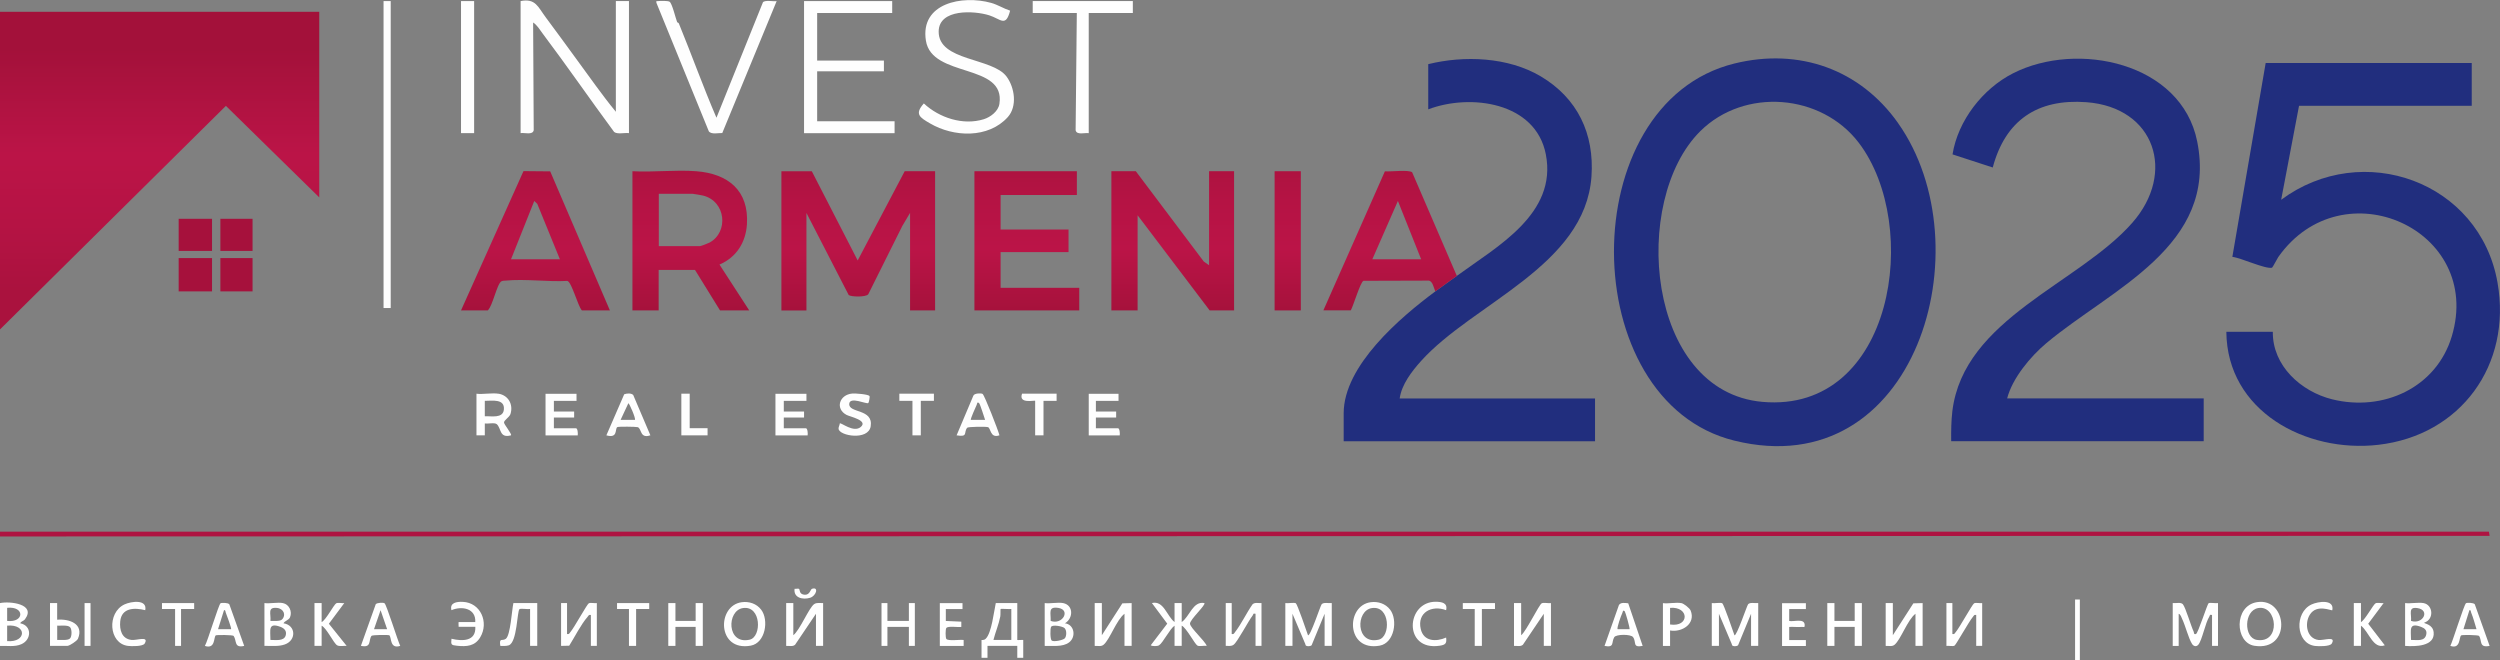 <?xml version="1.0" encoding="UTF-8"?>
<svg id="Layer_1" xmlns="http://www.w3.org/2000/svg" xmlns:xlink="http://www.w3.org/1999/xlink" version="1.1" viewBox="0 0 503.45 132.94">
  <rect x="0" y="0" width="503.45" height="132.94" fill="#808080" stroke="none"/>
  <!-- Generator: Adobe Illustrator 29.3.0, SVG Export Plug-In . SVG Version: 2.1.0 Build 146)  -->
  <defs>
    <style>
      .st0 {
        fill: url(#linear-gradient2);
      }

      .st1 {
        fill: url(#linear-gradient1);
      }

      .st2 {
        fill: url(#linear-gradient3);
      }

      .st3 {
        fill: url(#linear-gradient6);
      }

      .st4 {
        fill: url(#linear-gradient7);
      }

      .st5 {
        fill: url(#linear-gradient5);
      }

      .st6 {
        fill: url(#linear-gradient4);
      }

      .st7 {
        fill: url(#linear-gradient);
      }

      .st8 {
        fill: #a6113c;
      }

      .st9 {
        fill: #ae1341;
      }

      .st10 {
        fill: #fff;
      }

      .st11 {
        fill: #212e7e;
      }

      .st12 {
        fill: #fefefe;
      }
    </style>
    <linearGradient id="linear-gradient" x1="32.14" y1="58.99" x2="32.14" y2="9.82" gradientUnits="userSpaceOnUse">
      <stop offset="0" stop-color="#aa123e"/>
      <stop offset=".28" stop-color="#b51344"/>
      <stop offset=".57" stop-color="#bb1447"/>
      <stop offset="1" stop-color="#a3113a"/>
    </linearGradient>
    <linearGradient id="linear-gradient1" x1="172.84" y1="31.28" x2="172.84" y2="64.2" xlink:href="#linear-gradient"/>
    <linearGradient id="linear-gradient2" x1="236.17" y1="31.28" x2="236.17" y2="64.2" xlink:href="#linear-gradient"/>
    <linearGradient id="linear-gradient3" x1="139.13" y1="31.28" x2="139.13" y2="64.2" xlink:href="#linear-gradient"/>
    <linearGradient id="linear-gradient4" x1="206.78" y1="31.28" x2="206.78" y2="64.2" xlink:href="#linear-gradient"/>
    <linearGradient id="linear-gradient5" x1="107.83" y1="31.28" x2="107.83" y2="64.2" xlink:href="#linear-gradient"/>
    <linearGradient id="linear-gradient6" x1="279.95" y1="31.28" x2="279.95" y2="64.2" xlink:href="#linear-gradient"/>
    <linearGradient id="linear-gradient7" x1="259.32" y1="31.28" x2="259.32" y2="64.2" xlink:href="#linear-gradient"/>
  </defs>
  <polygon class="st9" points="0 107.07 501.22 107.07 501.36 107.91 0 108.03 0 107.07"/>
  <path class="st10" d="M0,121.45c1.97-.43,7.31.18,5.04,3.24-.32.43-.85.42-.96.83,2.35.46,2.31,3.28.24,4.2-1.36.61-2.87.29-4.32.36v-8.62ZM1.44,125.04c3.48.4,3.59-3,0-2.64v2.64ZM1.44,129.11c3.94.32,4.02-3.48,0-3.12v3.12Z"/>
  <path class="st10" d="M344.72,121.45c.51.1,1.77-.17,2.12.04.29.18,2.17,5.62,2.44,6.43.42.32,2.51-5.94,2.75-6.23.39-.46,1.45-.17,2.04-.24v8.62h-1.44v-6.47l-2.61,6.33c-.18.25-1.32.35-1.26-.19l-2.6-6.14v6.47h-1.44v-8.62Z"/>
  <path class="st10" d="M258.84,121.45c.51.1,1.77-.17,2.12.04.29.18,2.17,5.62,2.44,6.43.45.35,2.49-5.91,2.75-6.23.39-.46,1.45-.17,2.04-.24v8.62h-1.44v-6.47l-2.61,6.33c-.18.25-1.32.35-1.26-.19l-2.6-6.14v6.47h-1.44v-8.62Z"/>
  <polygon class="st7" points="0 2.38 64.29 2.38 64.29 39.75 45.49 21.32 0 66.34 0 2.38"/>
  <g>
    <path class="st11" d="M382.24,24.8c17.55,24.83,3.67,72.95-32.96,63.94-32.15-7.9-32.54-67.95,0-75.95,13.05-3.21,25.32,1.19,32.96,12ZM342.4,26.42c-14.05,13.93-10.93,52.45,12.54,54.51,26.49,2.32,32.05-35.56,19.38-52.18-7.55-9.9-23.02-11.15-31.92-2.33Z"/>
    <path class="st11" d="M497.76,12.68v8.62h-34.78l-3.6,18.93c16.37-12.13,40.02-3.7,43.58,16.73,2.88,16.49-7.38,30.71-24.04,32.62-14.57,1.67-30.45-6.79-30.58-22.76h9.36c-.09,6.84,5.68,12.03,11.94,13.59,10.26,2.55,20.98-2.3,24.1-12.68,6.45-21.48-21.99-34.28-34.94-15.97-.23.33-1.14,2.12-1.26,2.15-1.34.33-6.29-2.01-7.99-2.18l6.71-39.04h41.5Z"/>
    <path class="st11" d="M392.93,88.86c-.02-2.03,0-4.09.24-6.11,2.32-18.61,25.33-25.53,36.21-37.86,8.88-10.06,4.63-23.28-9.23-24.31-9.86-.73-16.31,3.64-18.85,13.15l-8.1-2.64c1.09-6.81,6.08-13.24,12.23-16.35,12.9-6.53,33.85-2.18,37.04,13.74,4.23,21.09-17.31,29.68-30.36,40.61-3.21,2.69-6.86,7.07-7.91,11.14h39.58v8.62h-50.86Z"/>
    <path class="st11" d="M293.38,55.56c8.03-5.89,20.26-12.46,17.92-24.48-2.04-10.52-15.16-12.29-23.68-9.06v-9.1c7.25-1.79,16.08-1.44,22.63,2.44,7.43,4.4,10.85,11.57,10.24,20.2-1.29,18.01-23.79,25.46-34.31,37.13-1.85,2.06-3.93,4.74-4.31,7.55h39.34v8.62h-50.62v-5.63c0-9.62,11.41-19.32,18.47-24.56,1.42-1.05,2.89-2.07,4.32-3.11Z"/>
  </g>
  <path class="st1" d="M163.48,34.48l9.24,17.97,9.47-17.97h6.12v28.03h-5.04v-19.64l-1.56,2.63-6.86,13.76c-.51.63-3.52.52-3.94.15l-8.51-16.53v19.64h-5.04v-28.03h6.12Z"/>
  <polygon class="st0" points="243.48 53.41 243.48 34.48 248.52 34.48 248.52 62.51 243.6 62.51 229.09 43.35 229.09 62.51 223.81 62.51 223.81 34.48 228.73 34.48 242.42 52.67 243.48 53.41"/>
  <path class="st2" d="M140.21,34.48c6.42.5,10.62,3.88,10.21,10.67-.23,3.67-2.12,6.67-5.53,8.13l5.99,9.23h-5.88l-5.04-8.15h-7.32v8.15h-5.28v-28.03c4.17.24,8.7-.32,12.83,0ZM132.66,49.57h8.28c.2,0,1.63-.55,1.93-.71,3.91-2.1,3.33-8.35-1.31-9.48-.3-.07-1.86-.35-2.05-.35h-6.84v10.54Z"/>
  <polygon class="st6" points="216.86 34.48 216.86 39.27 201.5 39.27 201.5 46.22 215.18 46.22 215.18 50.77 201.5 50.77 201.5 57.96 217.34 57.96 217.34 62.51 196.23 62.51 196.23 34.48 216.86 34.48"/>
  <path class="st5" d="M92.84,62.51l12.58-28.05,5.38.05,12.02,28h-5.64c-.83-.91-2.03-5.67-2.92-5.94-3.96.22-8.56-.45-12.44-.06-.29.03-.53-.01-.83.13-.89.43-1.77,4.98-2.76,5.87h-5.4ZM112.75,52.21l-4.55-11.15-.61-.59-4.68,11.74h9.84Z"/>
  <path class="st3" d="M293.38,55.56c-1.43,1.05-2.9,2.06-4.32,3.11-.35-.65-.5-2.01-1.32-2.16l-13.16.04c-.62.21-2.04,5.05-2.56,5.95h-5.52l12.39-28c1.09.11,4.84-.37,5.49.2l8.99,20.85ZM276.35,52.21h9.84l-4.68-11.74-5.15,11.74Z"/>
  <path class="st12" d="M104.83.22c3.03-.61,3.52,1.21,5.04,3.23,2.05,2.72,4.16,5.68,6.19,8.43,2.62,3.55,5.17,7.24,7.96,10.63V.22h2.64v26.59c-.86-.12-2.34.29-2.99-.24-4.83-6.53-9.44-13.23-14.32-19.72-.58-.77-1.18-1.81-1.99-2.32l.12,21.68c-.19,1.05-1.85.46-2.64.6V.22Z"/>
  <polygon class="st12" points="179.67 .22 179.67 2.62 164.56 2.62 164.56 12.2 178 12.2 178 14.36 164.56 14.36 164.56 24.42 180.15 24.42 180.15 26.82 161.92 26.82 161.92 .22 179.67 .22"/>
  <path class="st12" d="M203.42,2.14c-.89,3.43-1.89,1.68-4.19.95-3.03-.96-10.14-1.36-10.2,3.23-.08,6.05,10.83,5.24,13.68,9.11,1.63,2.21,2.19,5.98.24,8.15-3.92,4.35-10.92,4.05-15.66,1.27-2.05-1.2-3.18-1.84-1.25-4.02,3.1,2.89,7.9,4.48,12.07,3.18,1.35-.42,2.92-1.6,3.15-3.08,1.3-8.3-13.59-5.15-14.8-12.74s7.35-9.22,13.14-7.61c1.33.37,2.52,1.15,3.83,1.57Z"/>
  <rect class="st4" x="256.68" y="34.48" width="5.28" height="28.03"/>
  <path class="st12" d="M136.35,4.45c.03.07.3.11.36.28,2.58,6.3,4.88,12.73,7.57,18.98L153.64.46c.42-.5,2.08-.13,2.76-.23l-10.95,26.56c-.79-.03-2.21.34-2.71-.35L132.19.57c-.07-.48.02-.31.35-.35.45-.06,1.96-.08,2.29.12.52.31,1.23,3.36,1.53,4.11Z"/>
  <path class="st12" d="M228.13.22v2.4h-8.88v24.2c-.78-.14-2.44.45-2.64-.6l.24-23.6h-8.88V.22h20.15Z"/>
  <rect class="st12" x="77.24" y=".22" width="1.44" height="61.81"/>
  <rect class="st12" x="92.84" y=".22" width="2.64" height="26.59"/>
  <g>
    <path class="st12" d="M100.39,79.28c1.98.33,3.01,2.16,2.41,4.09-.21.67-1.35,1.26-1.3,1.74.04.41,1.65,2.34,1.4,2.56-2.36.63-1.92-1.4-2.85-2.24-.44-.39-1.78-.04-2.42-.16v2.4s-1.68,0-1.68,0v-8.38c1.36.16,3.14-.21,4.44,0ZM97.63,83.83c1.24-.08,3.65.51,3.84-1.34.22-2.24-2.37-1.77-3.84-1.77v3.12Z"/>
    <path class="st12" d="M162.4,79.28v1.44h-4.56v2.16h4.08v1.2h-4.08v2.16h4.44c.37,0,.42,1.1.36,1.44h-6.48v-8.38h6.24Z"/>
    <path class="st12" d="M116.1,79.28v1.44h-4.56v2.16h4.08v1.2h-4.08v2.16h4.44c.37,0,.42,1.1.36,1.44h-6.48v-8.38h6.24Z"/>
    <path class="st12" d="M130.98,87.66c-2.15.74-1.72-1.35-2.56-1.64-.3-.1-3.98-.15-4.13,0-.49.43.17,2.3-2.18,1.65l3.59-8.27c.54-.19,1.36-.27,1.81.13l3.47,8.15ZM127.86,84.55c.23-.22-1.13-3.35-1.32-3.35l-1.56,3.35h2.88Z"/>
    <path class="st12" d="M197.87,79.32c.38.24,3.13,7.28,3.4,8.34-1.89.67-1.7-1.43-2.31-1.64-.43-.14-4.03-.09-4.19.12-.77.98.25,1.92-2.13,1.53l3.38-8c.19-.49,1.56-.53,1.86-.34ZM197.18,81.2c-.43-.4-.4.15-.5.34-.16.32-1.3,2.9-1.18,3.01h2.88c-.18-.52-1-3.16-1.2-3.35Z"/>
    <path class="st12" d="M225.25,79.28v1.44h-4.56v2.16h4.08v1.2h-4.08v2.16h4.44c.37,0,.42,1.1.36,1.44h-6.24v-8.38h6Z"/>
    <path class="st12" d="M175.1,79.77c.11.12-.12,1.32-.25,1.4-.37.26-3.71-1.39-3.83.15-.16,1.93,4.89.94,4.32,4.53-.47,2.93-6.36,1.94-6.47.49-.03-.37.23-.71.25-1.08.29-.2,2.78,1.94,4.21.73,1.57-1.33-2.18-2.07-2.86-2.44-2.34-1.25-1.44-4.07,1.16-4.3.61-.05,3.15.13,3.48.5Z"/>
    <polygon class="st12" points="188.07 79.28 188.07 80.72 185.43 80.72 185.43 87.67 183.75 87.67 183.75 80.72 181.11 80.72 181.11 79.28 188.07 79.28"/>
    <path class="st12" d="M212.78,79.28v1.44s-2.64,0-2.64,0v6.95h-1.68v-6.95c0-.19-3.42.73-2.64-1.44h6.96Z"/>
    <polygon class="st12" points="138.89 79.28 138.89 86.23 142.49 86.23 142.49 87.67 137.21 87.67 137.21 79.28 138.89 79.28"/>
  </g>
  <g>
    <rect class="st8" x="35.98" y="51.97" width="6.72" height="6.71"/>
    <rect class="st8" x="35.98" y="44.06" width="6.72" height="6.47"/>
    <rect class="st8" x="44.38" y="51.97" width="6.48" height="6.71"/>
    <rect class="st8" x="44.38" y="44.06" width="6.48" height="6.47"/>
  </g>
  <path class="st10" d="M236.53,126c-.96.64-2.35,3.48-3.12,3.95-.34.21-1.31.22-1.68,0l3.33-4.36-3.09-4.15c2.39-.56,2.97,2.59,4.56,3.83v-3.83h1.44v3.83c1.61-1.11,2.24-4.25,4.56-3.83.4.34-2.97,3.37-2.89,4.18.09.86,2.97,3.4,3.37,4.44-.5-.09-1.49.17-1.87-.05-.55-.31-2.22-3.58-3.17-4.02v4.07h-1.44v-4.07Z"/>
  <path class="st10" d="M437.55,121.45c.59.07,1.65-.23,2.04.24.54.64,1.63,4.37,2.17,5.51.12.26-.02.61.46.48.42-.11,2.27-6.02,2.55-6.2s1.43.06,1.89-.03v8.62h-1.2v-6.23c-.56-.11-.38.06-.54.31-.83,1.32-1.45,4.75-2.22,5.68-.39.47-.96.34-1.27-.16-.72-1.14-1.31-3.59-1.97-4.98-.15-.32-.35-1.02-.72-1.08v6.47h-1.2v-8.62Z"/>
  <path class="st10" d="M204.86,121.45v7.43c0,.06,1.2-.06,1.2,0v3.59h-1.2s0-2.4,0-2.4h-6v2.4s-1.2,0-1.2,0v-3.59s.51.08.83-.24c1.21-1.14,1.67-5.55,2.04-7.19h4.32ZM203.66,122.64c-.38.06-2.08-.09-2.16,0-.05.05.01,1.11-.06,1.5-.31,1.62-.98,3.14-1.38,4.73h3.6v-6.23Z"/>
  <path class="st10" d="M381.18,121.45v6.47l4.13-6.42,1.87-.05v8.62h-1.44v-6.47c-1.57,1.16-2.97,5.21-4.2,6.23-.51.43-1.17.21-1.8.24v-8.62h1.44Z"/>
  <path class="st10" d="M306.33,121.45v6.47c.98-.72,3.58-6.1,4.13-6.42.38-.22,1.37.04,1.87-.05v8.62h-1.44v-6.47l-4.2,6.23c-.47.44-1.2.2-1.8.24v-8.62h1.44Z"/>
  <path class="st10" d="M221.89,121.45v6.47l4.13-6.42,1.87-.05v8.62h-1.44v-6.47c-1.57,1.16-2.97,5.21-4.2,6.23-.51.43-1.17.21-1.8.24v-8.62h1.44Z"/>
  <path class="st10" d="M159.76,121.45v6.47c1.33-1.04,3.12-5.48,4.18-6.25.53-.38,1.2-.2,1.82-.22v8.62h-1.44v-6.47l-4.2,6.23c-.47.44-1.2.2-1.8.24v-8.62h1.44Z"/>
  <path class="st10" d="M454.52,121.26c6.18-.97,7,9.96-.52,8.79-3.95-.61-4.18-8.05.52-8.79ZM454.76,122.45c-2.91.51-2.94,5.99-.29,6.41,4.93.79,4.15-7.09.29-6.41Z"/>
  <path class="st10" d="M393.17,121.45v6.23c.45.1.46-.15.68-.4.74-.85,3.33-5.58,3.69-5.78s1.18.03,1.63-.05v8.62h-1.2v-6.23c-.45-.1-.46.15-.68.4-.74.85-3.39,5.61-3.69,5.78-.35.2-1.18-.02-1.63.05v-8.62h1.2Z"/>
  <path class="st10" d="M114.19,121.45v6.23c.45.1.46-.15.68-.4.74-.85,3.33-5.58,3.69-5.78s1.18.03,1.63-.05v8.62h-1.2v-6.23c-.45-.1-.46.15-.68.4-1.33,1.53-2.58,4.04-3.68,5.79l-1.64.04v-8.62h1.2Z"/>
  <path class="st10" d="M149.39,121.27c1.48-.19,2.96.29,3.89,1.5,1.59,2.07.88,6.71-2.09,7.25-6.82,1.25-6.88-8.09-1.8-8.75ZM149.63,122.45c-3.32.48-3.32,7.43,1.33,6.37,2.48-.56,2.36-6.91-1.33-6.37Z"/>
  <path class="st10" d="M276.05,121.27c1.48-.19,2.96.29,3.89,1.5,1.59,2.07.88,6.71-2.09,7.25-6.82,1.25-6.88-8.09-1.8-8.75ZM276.29,122.45c-3.32.48-3.32,7.43,1.33,6.37,2.48-.56,2.36-6.91-1.33-6.37Z"/>
  <path class="st10" d="M248.04,121.45v6.23c.44.09.47-.13.68-.4,1.26-1.61,2.32-3.89,3.52-5.59.47-.44,1.2-.2,1.8-.24v8.62h-1.2v-6.47c-.56-.13-.4.11-.55.3-.91,1.16-3.09,5.39-3.87,5.94-.49.35-1.03.22-1.58.22v-8.62h1.2Z"/>
  <polygon class="st10" points="369.42 121.45 369.42 125.04 373.5 125.04 373.5 121.45 374.94 121.45 374.94 130.07 373.5 130.07 373.5 126.24 369.42 126.24 369.42 130.07 367.98 130.07 367.98 121.45 369.42 121.45"/>
  <polygon class="st10" points="136.02 121.45 136.02 125.04 140.09 125.04 140.09 121.45 141.53 121.45 141.53 130.07 140.09 130.07 140.09 126.24 136.02 126.24 136.02 130.07 134.58 130.07 134.58 121.45 136.02 121.45"/>
  <path class="st10" d="M56.97,121.45c1.26.25,1.93,1.69,1.43,2.87-.24.56-1.09.72-1.31,1.2,2.52.38,2.62,3.41.29,4.25-1.32.48-2.76.26-4.13.3v-8.62c1.11.15,2.69-.21,3.72,0ZM56.8,124.74c.86-.86.34-2.19-1.05-2.32-1.95-.18-1.15,1.19-1.29,2.62.61-.03,1.91.14,2.34-.3ZM54.45,128.87c.97-.02,2.72.32,3.08-.89.26-.89-.25-1.44-1.04-1.74-2.59-.97-2.01.72-2.03,2.63Z"/>
  <path class="st10" d="M488.05,121.45c1.94.35,2.18,3.3.12,3.95,0,.21,1.76.29,1.92,1.94.28,2.88-3.82,2.88-5.75,2.73v-8.62c1.13.14,2.65-.19,3.72,0ZM485.53,125.04c2.4.78,3.95-2.19,1.26-2.59-1.91-.28-1.12,1.23-1.26,2.59ZM485.53,128.87c1.16-.03,2.78.4,3.08-1.14.16-.81-.35-1.23-1.05-1.49-2.59-.97-2.01.72-2.03,2.63Z"/>
  <path class="st10" d="M214.1,121.45c2.1.42,2.07,3.05.36,4.07,1.91.24,2.29,2.74.84,3.84-1.3.99-3.38.66-4.92.71v-8.62c1.1.15,2.69-.21,3.72,0ZM211.58,125.04c2.4.88,4.1-2.23,1.54-2.62-2.16-.33-1.46,1.06-1.54,2.62ZM214.4,128.58c.41-.41.46-1.7-.05-2.12-.4-.33-2.33-.72-2.67-.24-.22.32-.21,2.56.12,2.78.44.31,2.26-.09,2.6-.43Z"/>
  <path class="st10" d="M108.19,121.45v8.62h-1.44v-7.43c-.5.1-1.8-.17-2.13.03-.49.3-.45,6.73-2.18,7.29-.55.18-1.13.1-1.69.11-.25-1.76.34-.89,1.1-1.42.96-.67,1.23-5.88,1.54-7.21h4.8Z"/>
  <path class="st10" d="M77.44,121.49c.39.24,2.65,7.55,3.16,8.58-2.14.69-1.72-1.72-2.19-2.13-.14-.12-3.45-.1-3.6.11-.65.92.08,2.47-2.13,2.01l2.99-8.39c.28-.31,1.49-.36,1.76-.19ZM77.96,126.71l-1.32-3.83-1.32,3.83h2.64Z"/>
  <path class="st10" d="M501.36,130.07c-2.21.45-1.48-1.09-2.13-2.01-.14-.2-3.38-.24-3.59-.11-.48.3-.07,2.85-2.19,2.12.52-1.03,2.77-8.34,3.15-8.59.24-.16,1.51-.11,1.77.2l2.99,8.39ZM498.72,126.71c-.34-1.11-.64-2.28-1.08-3.35-.09-.23-.02-.55-.35-.48l-1.2,3.83h2.64Z"/>
  <path class="st10" d="M327.89,121.48l2.91,8.59c-2.13.41-1.19-.75-1.94-1.77-.45-.62-3.4-.6-3.78.02-.64,1.05.13,2.15-1.96,1.76l2.9-8.24c.38-.59,1.25-.41,1.86-.35ZM327.2,123.12c-.4-.43-.41.16-.5.34-.23.44-1.16,3.03-.94,3.25h2.4c.13-.13-.84-3.46-.96-3.59Z"/>
  <path class="st10" d="M49.18,130.07c-2.09.49-1.46-1.03-2.13-2.01-.14-.21-3.46-.23-3.6-.11-.46.4-.04,2.82-2.19,2.13.58-1.02,2.77-8.34,3.15-8.59.24-.15,1.51-.12,1.77.2l3,8.39ZM46.54,126.71c.13-.12-.91-2.95-1.08-3.35-.09-.23-.02-.55-.35-.48l-1.2,3.83h2.64Z"/>
  <path class="st10" d="M475.45,121.45v3.83c.82-.43,2.46-3.51,2.93-3.78.36-.21,1.17.02,1.63-.05l-3.1,4.16,3.34,4.34c-2.38.87-3.2-2.78-4.8-3.95v4.07h-1.44v-8.62h1.44Z"/>
  <path class="st10" d="M64.77,121.45v3.83c.87-.42,2.46-3.51,2.93-3.78.36-.21,1.17.02,1.63-.05l-3.1,4.16,3.58,4.46c-.58-.06-1.4.17-1.92-.12-.68-.38-2.1-3.45-3.12-3.95v4.07h-1.44v-8.62h1.44Z"/>
  <polygon class="st10" points="178.71 121.45 178.71 125.04 183.03 125.04 183.03 121.45 184.23 121.45 184.23 130.07 183.03 130.07 183.03 126.24 178.71 126.24 178.71 130.07 177.52 130.07 177.52 121.45 178.71 121.45"/>
  <path class="st10" d="M95.71,125.28c.17-2.76-2.67-3.31-4.8-2.4-.39-1.51,1.04-1.73,2.27-1.68,3.65.15,5.3,4.17,3.54,7.12-1.08,1.82-2.76,1.93-4.7,1.72-1.16-.12-1.23-.2-1.1-1.41,2.21.54,4.96.53,4.8-2.4h-3.36s-.05-.96,0-.96h3.36Z"/>
  <path class="st10" d="M11.51,121.45v3.35c2.42-.22,5.45.82,4.19,3.83-.19.45-1.73,1.44-2.15,1.44h-3.48v-8.62h1.44ZM14.1,126.29c-.47-.47-1.92-.25-2.58-.3v2.88c.66-.05,2.11.17,2.58-.3.41-.41.4-1.88,0-2.28Z"/>
  <path class="st10" d="M338.6,121.45c.47.09,1.66,1.01,1.86,1.5,1.08,2.64-1.74,4.45-4.14,4.01v3.12s-1.44,0-1.44,0v-8.62c1.1.15,2.69-.21,3.72,0ZM336.32,125.76c3.95.59,3.89-3.67,0-3.35v3.35Z"/>
  <path class="st10" d="M363.67,121.45v1.2h-3.36v2.4c.92.21,3.11-.63,3.12.84,0,.57-.15.33-.59.36-.83.07-1.7-.05-2.53,0v2.64h3.36v1.2h-4.8v-8.62h4.8Z"/>
  <path class="st10" d="M29.26,122.88c-2.19-.55-4.79-.5-5.05,2.26-.16,1.71.31,3.51,2.28,3.73,1.07.12,3.57-.88,2.65.72-.35.61-2.68.57-3.37.48-3.91-.48-4.26-6.71-.69-8.36,1.34-.62,4.62-1.08,4.17,1.17Z"/>
  <path class="st10" d="M193.83,121.45v1.2h-3.36v2.4s3.12.14,3.12.14v1.06c-.66.11-2.69-.25-3.02.22-.19.27-.19,1.91,0,2.19.34.49,2.79.1,3.49.22v1.2h-4.8v-8.62h4.56Z"/>
  <path class="st10" d="M291.22,122.88c-2.88-1.1-5.88.46-5.11,3.79.58,2.52,3.06,2.62,5.11,1.72.17,1.24-.19,1.48-1.34,1.65-7.35,1.08-6.76-8.94-.7-8.86,1.19.02,2.39.24,2.04,1.69Z"/>
  <path class="st10" d="M469.69,122.88c-.17.18-3.1-1.33-4.52.88-1.14,1.78-.66,4.84,1.75,5.12,1.07.12,3.57-.88,2.65.72-.35.61-2.68.57-3.37.48-3.9-.48-4.22-6.73-.69-8.36,1.34-.62,4.62-1.08,4.17,1.17Z"/>
  <polygon class="st10" points="301.06 121.45 301.06 122.64 298.42 122.64 298.42 130.07 296.98 130.07 296.98 122.64 294.58 122.64 294.58 121.45 301.06 121.45"/>
  <polygon class="st10" points="130.74 121.45 130.74 122.64 128.1 122.64 128.1 130.07 126.66 130.07 126.66 122.64 124.26 122.64 124.26 121.45 130.74 121.45"/>
  <polygon class="st10" points="39.1 121.45 39.1 122.64 36.46 122.64 36.46 130.07 35.26 130.07 35.26 122.64 32.62 122.64 32.62 121.45 39.1 121.45"/>
  <rect class="st10" x="417.88" y="120.73" width=".96" height="12.22"/>
  <rect class="st10" x="17.03" y="121.45" width="1.2" height="8.62"/>
  <path class="st10" d="M160.93,118.61c.17.15-.02,1.1,1.14,1.16,1.03.05,1.12-1.09,1.46-1.2,1.41-.47.84,1.44-.39,1.81-1.48.45-3.37.02-3.13-1.81.26.04.77-.1.92.04Z"/>
</svg>